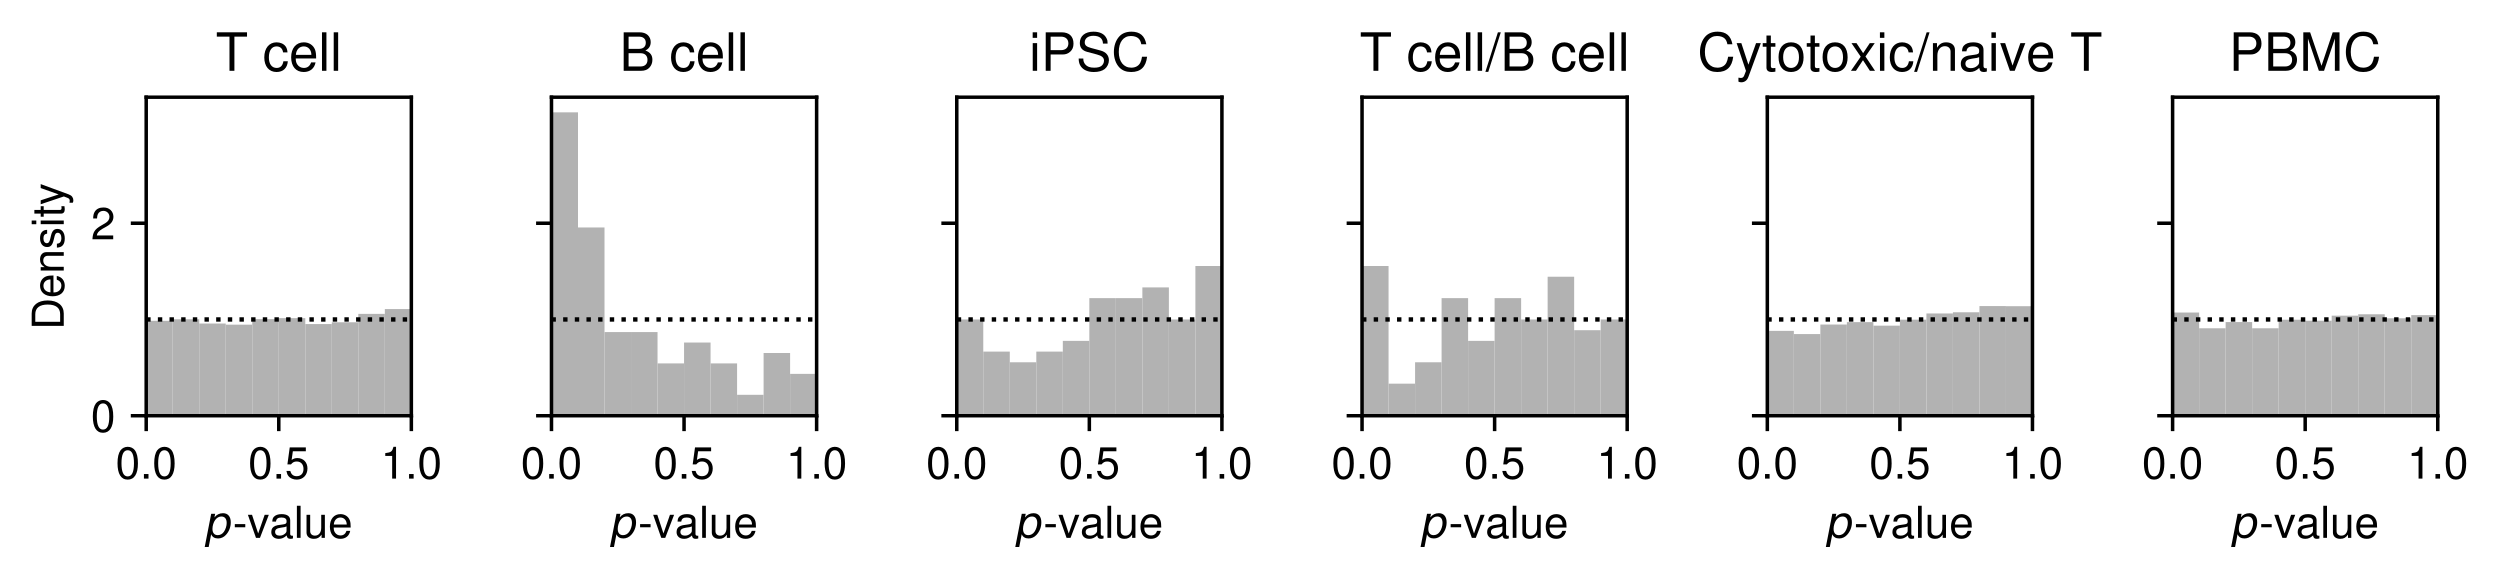 <?xml version="1.0" encoding="utf-8" standalone="no"?>
<!DOCTYPE svg PUBLIC "-//W3C//DTD SVG 1.1//EN"
  "http://www.w3.org/Graphics/SVG/1.1/DTD/svg11.dtd">
<!-- Created with matplotlib (https://matplotlib.org/) -->
<svg height="131.632pt" version="1.1" viewBox="0 0 568.216 131.632" width="568.216pt" xmlns="http://www.w3.org/2000/svg" xmlns:xlink="http://www.w3.org/1999/xlink">
 <defs>
  <style type="text/css">
*{stroke-linecap:butt;stroke-linejoin:round;}
  </style>
 </defs>
 <g id="figure_1">
  <g id="patch_1">
   <path d="M 0 131.632 
L 568.216 131.632 
L 568.216 0 
L 0 0 
z
" style="fill:#ffffff;"/>
  </g>
  <g id="axes_1">
   <g id="patch_2">
    <path d="M 33.23 94.491 
L 93.493 94.491 
L 93.493 22.091 
L 33.23 22.091 
z
" style="fill:#ffffff;"/>
   </g>
   <g id="patch_3">
    <path clip-path="url(#p04cba0bf13)" d="M 33.23 94.491 
L 39.256 94.491 
L 39.256 72.913 
L 33.23 72.913 
z
" style="fill:#b2b2b2;"/>
   </g>
   <g id="patch_4">
    <path clip-path="url(#p04cba0bf13)" d="M 39.256 94.491 
L 45.282 94.491 
L 45.282 72.572 
L 39.256 72.572 
z
" style="fill:#b2b2b2;"/>
   </g>
   <g id="patch_5">
    <path clip-path="url(#p04cba0bf13)" d="M 45.282 94.491 
L 51.309 94.491 
L 51.309 73.527 
L 45.282 73.527 
z
" style="fill:#b2b2b2;"/>
   </g>
   <g id="patch_6">
    <path clip-path="url(#p04cba0bf13)" d="M 51.309 94.491 
L 57.335 94.491 
L 57.335 73.8 
L 51.309 73.8 
z
" style="fill:#b2b2b2;"/>
   </g>
   <g id="patch_7">
    <path clip-path="url(#p04cba0bf13)" d="M 57.335 94.491 
L 63.361 94.491 
L 63.361 72.538 
L 57.335 72.538 
z
" style="fill:#b2b2b2;"/>
   </g>
   <g id="patch_8">
    <path clip-path="url(#p04cba0bf13)" d="M 63.361 94.491 
L 69.388 94.491 
L 69.388 72.3 
L 63.361 72.3 
z
" style="fill:#b2b2b2;"/>
   </g>
   <g id="patch_9">
    <path clip-path="url(#p04cba0bf13)" d="M 69.388 94.491 
L 75.414 94.491 
L 75.414 73.663 
L 69.388 73.663 
z
" style="fill:#b2b2b2;"/>
   </g>
   <g id="patch_10">
    <path clip-path="url(#p04cba0bf13)" d="M 75.414 94.491 
L 81.44 94.491 
L 81.44 73.254 
L 75.414 73.254 
z
" style="fill:#b2b2b2;"/>
   </g>
   <g id="patch_11">
    <path clip-path="url(#p04cba0bf13)" d="M 81.44 94.491 
L 87.466 94.491 
L 87.466 71.345 
L 81.44 71.345 
z
" style="fill:#b2b2b2;"/>
   </g>
   <g id="patch_12">
    <path clip-path="url(#p04cba0bf13)" d="M 87.466 94.491 
L 93.493 94.491 
L 93.493 70.254 
L 87.466 70.254 
z
" style="fill:#b2b2b2;"/>
   </g>
   <g id="matplotlib.axis_1">
    <g id="xtick_1">
     <g id="line2d_1">
      <defs>
       <path d="M 0 0 
L 0 3.5 
" id="mf9ceaab749" style="stroke:#000000;stroke-width:0.8;"/>
      </defs>
      <g>
       <use style="stroke:#000000;stroke-width:0.8;" x="33.23" xlink:href="#mf9ceaab749" y="94.491"/>
      </g>
     </g>
     <g id="text_1">
      <!-- 0.0 -->
      <defs>
       <path d="M 27.5 72.297 
C 20.906 72.297 14.906 69.297 11.203 64.406 
C 6.594 58 4.297 48.406 4.297 35 
C 4.297 10.594 12.297 -2.297 27.5 -2.297 
C 42.5 -2.297 50.703 10.594 50.703 34.406 
C 50.703 48.406 48.5 57.797 43.797 64.406 
C 40.094 69.406 34.203 72.297 27.5 72.297 
z
M 27.5 64.5 
C 37 64.5 41.703 54.797 41.703 35.203 
C 41.703 14.594 37.094 5 27.297 5 
C 18 5 13.297 15 13.297 34.906 
C 13.297 54.797 18 64.5 27.5 64.5 
z
" id="NimbusSans-Regular-48"/>
       <path d="M 19.094 10.406 
L 8.703 10.406 
L 8.703 0 
L 19.094 0 
z
" id="NimbusSans-Regular-46"/>
      </defs>
      <g transform="translate(26.28 108.782)scale(0.1 -0.1)">
       <use xlink:href="#NimbusSans-Regular-48"/>
       <use x="55.6" xlink:href="#NimbusSans-Regular-46"/>
       <use x="83.4" xlink:href="#NimbusSans-Regular-48"/>
      </g>
     </g>
    </g>
    <g id="xtick_2">
     <g id="line2d_2">
      <g>
       <use style="stroke:#000000;stroke-width:0.8;" x="63.361" xlink:href="#mf9ceaab749" y="94.491"/>
      </g>
     </g>
     <g id="text_2">
      <!-- 0.5 -->
      <defs>
       <path d="M 47.594 70.906 
L 11 70.906 
L 5.703 32.297 
L 13.797 32.297 
C 17.906 37.203 21.297 38.906 26.906 38.906 
C 36.406 38.906 42.297 32.406 42.297 21.906 
C 42.297 11.703 36.406 5.5 26.797 5.5 
C 19.094 5.5 14.406 9.406 12.297 17.406 
L 3.5 17.406 
C 4.703 11.594 5.703 8.797 7.797 6.203 
C 11.797 0.797 19 -2.297 27 -2.297 
C 41.297 -2.297 51.297 8.094 51.297 23.094 
C 51.297 37.094 42 46.703 28.406 46.703 
C 23.406 46.703 19.406 45.406 15.297 42.406 
L 18.094 62.203 
L 47.594 62.203 
z
" id="NimbusSans-Regular-53"/>
      </defs>
      <g transform="translate(56.412 108.782)scale(0.1 -0.1)">
       <use xlink:href="#NimbusSans-Regular-48"/>
       <use x="55.6" xlink:href="#NimbusSans-Regular-46"/>
       <use x="83.4" xlink:href="#NimbusSans-Regular-53"/>
      </g>
     </g>
    </g>
    <g id="xtick_3">
     <g id="line2d_3">
      <g>
       <use style="stroke:#000000;stroke-width:0.8;" x="93.493" xlink:href="#mf9ceaab749" y="94.491"/>
      </g>
     </g>
     <g id="text_3">
      <!-- 1.0 -->
      <defs>
       <path d="M 25.906 51.5 
L 25.906 0 
L 34.703 0 
L 34.703 72.297 
L 28.906 72.297 
C 25.797 61.203 23.797 59.703 10.203 57.906 
L 10.203 51.5 
z
" id="NimbusSans-Regular-49"/>
      </defs>
      <g transform="translate(86.544 108.782)scale(0.1 -0.1)">
       <use xlink:href="#NimbusSans-Regular-49"/>
       <use x="55.6" xlink:href="#NimbusSans-Regular-46"/>
       <use x="83.4" xlink:href="#NimbusSans-Regular-48"/>
      </g>
     </g>
    </g>
    <g id="text_4">
     <!-- $p$-value -->
     <defs>
      <path d="M 49.609 33.688 
Q 49.609 40.875 46.484 44.672 
Q 43.359 48.484 37.5 48.484 
Q 33.5 48.484 29.859 46.438 
Q 26.219 44.391 23.391 40.484 
Q 20.609 36.625 18.938 31.156 
Q 17.281 25.688 17.281 20.312 
Q 17.281 13.484 20.406 9.797 
Q 23.531 6.109 29.297 6.109 
Q 33.547 6.109 37.188 8.109 
Q 40.828 10.109 43.406 13.922 
Q 46.188 17.922 47.891 23.344 
Q 49.609 28.766 49.609 33.688 
z
M 21.781 46.391 
Q 25.391 51.125 30.297 53.562 
Q 35.203 56 41.219 56 
Q 49.609 56 54.25 50.5 
Q 58.891 45.016 58.891 35.109 
Q 58.891 27 56 19.656 
Q 53.125 12.312 47.703 6.5 
Q 44.094 2.641 39.547 0.609 
Q 35.016 -1.422 29.984 -1.422 
Q 24.172 -1.422 20.219 1 
Q 16.266 3.422 14.312 8.203 
L 8.688 -20.797 
L -0.297 -20.797 
L 14.406 54.688 
L 23.391 54.688 
z
" id="DejaVuSans-Oblique-112"/>
      <path d="M 28.406 31.203 
L 4.594 31.203 
L 4.594 24 
L 28.406 24 
z
" id="NimbusSans-Regular-45"/>
      <path d="M 28.5 0 
L 48.594 52.406 
L 39.203 52.406 
L 24.406 9.906 
L 10.406 52.406 
L 1 52.406 
L 19.406 0 
z
" id="NimbusSans-Regular-118"/>
      <path d="M 53.5 4.906 
C 52.594 4.703 52.203 4.703 51.703 4.703 
C 48.797 4.703 47.203 6.203 47.203 8.797 
L 47.203 39.594 
C 47.203 48.906 40.406 53.906 27.5 53.906 
C 19.797 53.906 13.703 51.703 10.094 47.797 
C 7.703 45.094 6.703 42.094 6.5 36.906 
L 14.906 36.906 
C 15.594 43.297 19.406 46.203 27.203 46.203 
C 34.797 46.203 38.906 43.406 38.906 38.406 
L 38.906 36.203 
C 38.797 32.594 37 31.297 30.203 30.406 
C 18.406 28.906 16.594 28.5 13.406 27.203 
C 7.297 24.594 4.203 20 4.203 13.203 
C 4.203 3.703 10.797 -2.297 21.406 -2.297 
C 28 -2.297 33.297 0 39.203 5.406 
C 39.797 0 42.406 -2.297 47.797 -2.297 
C 49.594 -2.297 50.703 -2.094 53.5 -1.406 
z
M 38.906 16.5 
C 38.906 13.703 38.094 12 35.594 9.703 
C 32.203 6.594 28.094 5 23.203 5 
C 16.703 5 12.906 8.094 12.906 13.406 
C 12.906 18.906 16.5 21.703 25.5 23 
C 34.406 24.203 36.094 24.594 38.906 25.906 
z
" id="NimbusSans-Regular-97"/>
      <path d="M 15.203 72.906 
L 6.797 72.906 
L 6.797 0 
L 15.203 0 
z
" id="NimbusSans-Regular-108"/>
      <path d="M 48.203 0 
L 48.203 52.406 
L 39.906 52.406 
L 39.906 22.703 
C 39.906 12 34.297 5 25.594 5 
C 19 5 14.797 9 14.797 15.297 
L 14.797 52.406 
L 6.5 52.406 
L 6.5 12 
C 6.5 3.297 13 -2.297 23.203 -2.297 
C 30.906 -2.297 35.797 0.406 40.703 7.297 
L 40.703 0 
z
" id="NimbusSans-Regular-117"/>
      <path d="M 51.297 23.406 
C 51.297 31.406 50.703 36.203 49.203 40.094 
C 45.797 48.703 37.797 53.906 28 53.906 
C 13.406 53.906 4 42.797 4 25.5 
C 4 8.203 13 -2.297 27.797 -2.297 
C 39.797 -2.297 48.094 4.5 50.203 15.906 
L 41.797 15.906 
C 39.5 9 34.797 5.406 28.094 5.406 
C 22.797 5.406 18.297 7.797 15.5 12.203 
C 13.5 15.203 12.797 18.203 12.703 23.406 
z
M 12.906 30.203 
C 13.594 39.906 19.5 46.203 27.906 46.203 
C 36.406 46.203 42.297 39.594 42.297 30.203 
z
" id="NimbusSans-Regular-101"/>
     </defs>
     <g transform="translate(46.561 122.252)scale(0.1 -0.1)">
      <use transform="translate(0 0.094)" xlink:href="#DejaVuSans-Oblique-112"/>
      <use transform="translate(63.477 0.094)" xlink:href="#NimbusSans-Regular-45"/>
      <use transform="translate(96.777 0.094)" xlink:href="#NimbusSans-Regular-118"/>
      <use transform="translate(146.777 0.094)" xlink:href="#NimbusSans-Regular-97"/>
      <use transform="translate(202.377 0.094)" xlink:href="#NimbusSans-Regular-108"/>
      <use transform="translate(224.577 0.094)" xlink:href="#NimbusSans-Regular-117"/>
      <use transform="translate(280.177 0.094)" xlink:href="#NimbusSans-Regular-101"/>
     </g>
    </g>
   </g>
   <g id="matplotlib.axis_2">
    <g id="ytick_1">
     <g id="line2d_4">
      <defs>
       <path d="M 0 0 
L -3.5 0 
" id="m7499f2651c" style="stroke:#000000;stroke-width:0.8;"/>
      </defs>
      <g>
       <use style="stroke:#000000;stroke-width:0.8;" x="33.23" xlink:href="#m7499f2651c" y="94.491"/>
      </g>
     </g>
     <g id="text_5">
      <!-- 0 -->
      <g transform="translate(20.67 98.137)scale(0.1 -0.1)">
       <use xlink:href="#NimbusSans-Regular-48"/>
      </g>
     </g>
    </g>
    <g id="ytick_2">
     <g id="line2d_5">
      <g>
       <use style="stroke:#000000;stroke-width:0.8;" x="33.23" xlink:href="#m7499f2651c" y="50.742"/>
      </g>
     </g>
     <g id="text_6">
      <!-- 2 -->
      <defs>
       <path d="M 50.594 8.703 
L 13.297 8.703 
C 14.203 14.703 17.406 18.5 26.094 23.797 
L 36.094 29.406 
C 46 34.906 51.094 42.297 51.094 51.203 
C 51.094 57.203 48.703 62.797 44.5 66.703 
C 40.297 70.5 35.094 72.297 28.406 72.297 
C 19.406 72.297 12.703 69.094 8.797 62.906 
C 6.297 59.094 5.203 54.594 5 47.297 
L 13.797 47.297 
C 14.094 52.203 14.703 55.094 15.906 57.5 
C 18.203 61.906 22.797 64.594 28.094 64.594 
C 36.094 64.594 42.094 58.797 42.094 51 
C 42.094 45.203 38.797 40.203 32.5 36.594 
L 23.297 31.203 
C 8.5 22.703 4.203 15.906 3.406 0.094 
L 50.594 0.094 
z
" id="NimbusSans-Regular-50"/>
      </defs>
      <g transform="translate(20.67 54.387)scale(0.1 -0.1)">
       <use xlink:href="#NimbusSans-Regular-50"/>
      </g>
     </g>
    </g>
    <g id="text_7">
     <!-- Density -->
     <defs>
      <path d="M 8.906 0 
L 37 0 
C 55.406 0 66.703 13.797 66.703 36.5 
C 66.703 59.094 55.5 72.906 37 72.906 
L 8.906 72.906 
z
M 18.203 8.203 
L 18.203 64.703 
L 35.406 64.703 
C 49.797 64.703 57.406 55 57.406 36.406 
C 57.406 17.906 49.797 8.203 35.406 8.203 
z
" id="NimbusSans-Regular-68"/>
      <path d="M 7 52.406 
L 7 0 
L 15.406 0 
L 15.406 28.906 
C 15.406 39.594 21 46.594 29.594 46.594 
C 36.203 46.594 40.406 42.594 40.406 36.297 
L 40.406 0 
L 48.703 0 
L 48.703 39.594 
C 48.703 48.297 42.203 53.906 32.094 53.906 
C 24.297 53.906 19.297 50.906 14.703 43.594 
L 14.703 52.406 
z
" id="NimbusSans-Regular-110"/>
      <path d="M 43.797 37.797 
C 43.703 48.094 36.906 53.906 24.797 53.906 
C 12.594 53.906 4.703 47.594 4.703 37.906 
C 4.703 29.703 8.906 25.797 21.297 22.797 
L 29.094 20.906 
C 34.906 19.5 37.203 17.406 37.203 13.703 
C 37.203 8.703 32.297 5.406 25 5.406 
C 20.5 5.406 16.703 6.703 14.594 8.906 
C 13.297 10.406 12.703 11.906 12.203 15.594 
L 3.406 15.594 
C 3.797 3.5 10.594 -2.297 24.297 -2.297 
C 37.5 -2.297 45.906 4.203 45.906 14.297 
C 45.906 22.094 41.5 26.406 31.094 28.906 
L 23.094 30.797 
C 16.297 32.406 13.406 34.594 13.406 38.297 
C 13.406 43.203 17.703 46.203 24.5 46.203 
C 31.203 46.203 34.797 43.297 35 37.797 
z
" id="NimbusSans-Regular-115"/>
      <path d="M 15 52.406 
L 6.703 52.406 
L 6.703 0 
L 15 0 
z
M 15 72.906 
L 6.594 72.906 
L 6.594 62.406 
L 15 62.406 
z
" id="NimbusSans-Regular-105"/>
      <path d="M 25.406 52.406 
L 16.797 52.406 
L 16.797 66.797 
L 8.5 66.797 
L 8.5 52.406 
L 1.406 52.406 
L 1.406 45.594 
L 8.5 45.594 
L 8.5 6 
C 8.5 0.594 12.094 -2.297 18.594 -2.297 
C 20.797 -2.297 22.594 -2.094 25.406 -1.594 
L 25.406 5.406 
C 24.203 5.094 23.094 5 21.406 5 
C 17.797 5 16.797 6 16.797 9.703 
L 16.797 45.594 
L 25.406 45.594 
z
" id="NimbusSans-Regular-116"/>
      <path d="M 38.797 52.406 
L 24.297 11.594 
L 10.906 52.406 
L 2 52.406 
L 19.703 -0.203 
L 16.5 -8.5 
C 15.094 -12.203 13.297 -13.594 9.797 -13.594 
C 8.406 -13.594 7.203 -13.406 5.406 -13 
L 5.406 -20.5 
C 7.094 -21.406 8.797 -21.797 11 -21.797 
C 13.703 -21.797 16.594 -20.906 18.797 -19.297 
C 21.406 -17.406 22.906 -15.203 24.5 -11 
L 47.797 52.406 
z
" id="NimbusSans-Regular-121"/>
     </defs>
     <g transform="translate(14.491 74.961)rotate(-90)scale(0.1 -0.1)">
      <use xlink:href="#NimbusSans-Regular-68"/>
      <use x="72.2" xlink:href="#NimbusSans-Regular-101"/>
      <use x="127.8" xlink:href="#NimbusSans-Regular-110"/>
      <use x="183.4" xlink:href="#NimbusSans-Regular-115"/>
      <use x="233.4" xlink:href="#NimbusSans-Regular-105"/>
      <use x="255.6" xlink:href="#NimbusSans-Regular-116"/>
      <use x="283.4" xlink:href="#NimbusSans-Regular-121"/>
     </g>
    </g>
   </g>
   <g id="line2d_6">
    <path clip-path="url(#p04cba0bf13)" d="M 33.23 72.617 
L 93.493 72.617 
" style="fill:none;stroke:#000000;stroke-dasharray:1,1.65;stroke-dashoffset:0;"/>
   </g>
   <g id="patch_13">
    <path d="M 33.23 94.491 
L 33.23 22.091 
" style="fill:none;stroke:#000000;stroke-linecap:square;stroke-linejoin:miter;stroke-width:0.8;"/>
   </g>
   <g id="patch_14">
    <path d="M 93.493 94.491 
L 93.493 22.091 
" style="fill:none;stroke:#000000;stroke-linecap:square;stroke-linejoin:miter;stroke-width:0.8;"/>
   </g>
   <g id="patch_15">
    <path d="M 33.23 94.491 
L 93.493 94.491 
" style="fill:none;stroke:#000000;stroke-linecap:square;stroke-linejoin:miter;stroke-width:0.8;"/>
   </g>
   <g id="patch_16">
    <path d="M 33.23 22.091 
L 93.493 22.091 
" style="fill:none;stroke:#000000;stroke-linecap:square;stroke-linejoin:miter;stroke-width:0.8;"/>
   </g>
   <g id="text_8">
    <!-- T cell -->
    <defs>
     <path d="M 35.406 64.703 
L 59.297 64.703 
L 59.297 72.906 
L 2.094 72.906 
L 2.094 64.703 
L 26.094 64.703 
L 26.094 0 
L 35.406 0 
z
" id="NimbusSans-Regular-84"/>
     <path id="NimbusSans-Regular-32"/>
     <path d="M 47.094 34.797 
C 46.703 39.906 45.594 43.203 43.594 46.094 
C 40 51 33.703 53.906 26.406 53.906 
C 12.203 53.906 3.094 42.703 3.094 25.297 
C 3.094 8.406 12.094 -2.297 26.297 -2.297 
C 38.797 -2.297 46.703 5.203 47.703 18 
L 39.297 18 
C 37.906 9.594 33.594 5.406 26.5 5.406 
C 17.297 5.406 11.797 12.906 11.797 25.297 
C 11.797 38.406 17.203 46.203 26.297 46.203 
C 33.297 46.203 37.703 42.094 38.703 34.797 
z
" id="NimbusSans-Regular-99"/>
    </defs>
    <g transform="translate(49.028 16.091)scale(0.12 -0.12)">
     <use xlink:href="#NimbusSans-Regular-84"/>
     <use x="61.1" xlink:href="#NimbusSans-Regular-32"/>
     <use x="88.9" xlink:href="#NimbusSans-Regular-99"/>
     <use x="138.9" xlink:href="#NimbusSans-Regular-101"/>
     <use x="194.5" xlink:href="#NimbusSans-Regular-108"/>
     <use x="216.7" xlink:href="#NimbusSans-Regular-108"/>
    </g>
   </g>
  </g>
  <g id="axes_2">
   <g id="patch_17">
    <path d="M 125.345 94.491 
L 185.608 94.491 
L 185.608 22.091 
L 125.345 22.091 
z
" style="fill:#ffffff;"/>
   </g>
   <g id="patch_18">
    <path clip-path="url(#p30488bda9f)" d="M 125.345 94.491 
L 131.371 94.491 
L 131.371 25.539 
L 125.345 25.539 
z
" style="fill:#b2b2b2;"/>
   </g>
   <g id="patch_19">
    <path clip-path="url(#p30488bda9f)" d="M 131.371 94.491 
L 137.397 94.491 
L 137.397 51.693 
L 131.371 51.693 
z
" style="fill:#b2b2b2;"/>
   </g>
   <g id="patch_20">
    <path clip-path="url(#p30488bda9f)" d="M 137.397 94.491 
L 143.423 94.491 
L 143.423 75.47 
L 137.397 75.47 
z
" style="fill:#b2b2b2;"/>
   </g>
   <g id="patch_21">
    <path clip-path="url(#p30488bda9f)" d="M 143.423 94.491 
L 149.45 94.491 
L 149.45 75.47 
L 143.423 75.47 
z
" style="fill:#b2b2b2;"/>
   </g>
   <g id="patch_22">
    <path clip-path="url(#p30488bda9f)" d="M 149.45 94.491 
L 155.476 94.491 
L 155.476 82.603 
L 149.45 82.603 
z
" style="fill:#b2b2b2;"/>
   </g>
   <g id="patch_23">
    <path clip-path="url(#p30488bda9f)" d="M 155.476 94.491 
L 161.502 94.491 
L 161.502 77.848 
L 155.476 77.848 
z
" style="fill:#b2b2b2;"/>
   </g>
   <g id="patch_24">
    <path clip-path="url(#p30488bda9f)" d="M 161.502 94.491 
L 167.529 94.491 
L 167.529 82.603 
L 161.502 82.603 
z
" style="fill:#b2b2b2;"/>
   </g>
   <g id="patch_25">
    <path clip-path="url(#p30488bda9f)" d="M 167.529 94.491 
L 173.555 94.491 
L 173.555 89.736 
L 167.529 89.736 
z
" style="fill:#b2b2b2;"/>
   </g>
   <g id="patch_26">
    <path clip-path="url(#p30488bda9f)" d="M 173.555 94.491 
L 179.581 94.491 
L 179.581 80.225 
L 173.555 80.225 
z
" style="fill:#b2b2b2;"/>
   </g>
   <g id="patch_27">
    <path clip-path="url(#p30488bda9f)" d="M 179.581 94.491 
L 185.608 94.491 
L 185.608 84.981 
L 179.581 84.981 
z
" style="fill:#b2b2b2;"/>
   </g>
   <g id="matplotlib.axis_3">
    <g id="xtick_4">
     <g id="line2d_7">
      <g>
       <use style="stroke:#000000;stroke-width:0.8;" x="125.345" xlink:href="#mf9ceaab749" y="94.491"/>
      </g>
     </g>
     <g id="text_9">
      <!-- 0.0 -->
      <g transform="translate(118.395 108.782)scale(0.1 -0.1)">
       <use xlink:href="#NimbusSans-Regular-48"/>
       <use x="55.6" xlink:href="#NimbusSans-Regular-46"/>
       <use x="83.4" xlink:href="#NimbusSans-Regular-48"/>
      </g>
     </g>
    </g>
    <g id="xtick_5">
     <g id="line2d_8">
      <g>
       <use style="stroke:#000000;stroke-width:0.8;" x="155.476" xlink:href="#mf9ceaab749" y="94.491"/>
      </g>
     </g>
     <g id="text_10">
      <!-- 0.5 -->
      <g transform="translate(148.527 108.782)scale(0.1 -0.1)">
       <use xlink:href="#NimbusSans-Regular-48"/>
       <use x="55.6" xlink:href="#NimbusSans-Regular-46"/>
       <use x="83.4" xlink:href="#NimbusSans-Regular-53"/>
      </g>
     </g>
    </g>
    <g id="xtick_6">
     <g id="line2d_9">
      <g>
       <use style="stroke:#000000;stroke-width:0.8;" x="185.608" xlink:href="#mf9ceaab749" y="94.491"/>
      </g>
     </g>
     <g id="text_11">
      <!-- 1.0 -->
      <g transform="translate(178.658 108.782)scale(0.1 -0.1)">
       <use xlink:href="#NimbusSans-Regular-49"/>
       <use x="55.6" xlink:href="#NimbusSans-Regular-46"/>
       <use x="83.4" xlink:href="#NimbusSans-Regular-48"/>
      </g>
     </g>
    </g>
    <g id="text_12">
     <!-- $p$-value -->
     <g transform="translate(138.676 122.252)scale(0.1 -0.1)">
      <use transform="translate(0 0.094)" xlink:href="#DejaVuSans-Oblique-112"/>
      <use transform="translate(63.477 0.094)" xlink:href="#NimbusSans-Regular-45"/>
      <use transform="translate(96.777 0.094)" xlink:href="#NimbusSans-Regular-118"/>
      <use transform="translate(146.777 0.094)" xlink:href="#NimbusSans-Regular-97"/>
      <use transform="translate(202.377 0.094)" xlink:href="#NimbusSans-Regular-108"/>
      <use transform="translate(224.577 0.094)" xlink:href="#NimbusSans-Regular-117"/>
      <use transform="translate(280.177 0.094)" xlink:href="#NimbusSans-Regular-101"/>
     </g>
    </g>
   </g>
   <g id="matplotlib.axis_4">
    <g id="ytick_3">
     <g id="line2d_10">
      <g>
       <use style="stroke:#000000;stroke-width:0.8;" x="125.345" xlink:href="#m7499f2651c" y="94.491"/>
      </g>
     </g>
    </g>
    <g id="ytick_4">
     <g id="line2d_11">
      <g>
       <use style="stroke:#000000;stroke-width:0.8;" x="125.345" xlink:href="#m7499f2651c" y="50.742"/>
      </g>
     </g>
    </g>
   </g>
   <g id="line2d_12">
    <path clip-path="url(#p30488bda9f)" d="M 125.345 72.617 
L 185.608 72.617 
" style="fill:none;stroke:#000000;stroke-dasharray:1,1.65;stroke-dashoffset:0;"/>
   </g>
   <g id="patch_28">
    <path d="M 125.345 94.491 
L 125.345 22.091 
" style="fill:none;stroke:#000000;stroke-linecap:square;stroke-linejoin:miter;stroke-width:0.8;"/>
   </g>
   <g id="patch_29">
    <path d="M 185.608 94.491 
L 185.608 22.091 
" style="fill:none;stroke:#000000;stroke-linecap:square;stroke-linejoin:miter;stroke-width:0.8;"/>
   </g>
   <g id="patch_30">
    <path d="M 125.345 94.491 
L 185.608 94.491 
" style="fill:none;stroke:#000000;stroke-linecap:square;stroke-linejoin:miter;stroke-width:0.8;"/>
   </g>
   <g id="patch_31">
    <path d="M 125.345 22.091 
L 185.608 22.091 
" style="fill:none;stroke:#000000;stroke-linecap:square;stroke-linejoin:miter;stroke-width:0.8;"/>
   </g>
   <g id="text_13">
    <!-- B cell -->
    <defs>
     <path d="M 7.906 0 
L 40.797 0 
C 47.703 0 52.797 1.906 56.703 6.094 
C 60.297 9.906 62.297 15.094 62.297 20.797 
C 62.297 29.594 58.297 34.906 49 38.5 
C 55.703 41.594 59.094 46.906 59.094 54.406 
C 59.094 59.797 57.094 64.406 53.297 67.797 
C 49.406 71.297 44.5 72.906 37.5 72.906 
L 7.906 72.906 
z
M 17.203 41.5 
L 17.203 64.703 
L 35.203 64.703 
C 40.406 64.703 43.297 64 45.797 62.094 
C 48.406 60.094 49.797 57.094 49.797 53.094 
C 49.797 49.094 48.406 46.094 45.797 44.094 
C 43.297 42.203 40.406 41.5 35.203 41.5 
z
M 17.203 8.203 
L 17.203 33.297 
L 39.906 33.297 
C 48.094 33.297 53 28.594 53 20.703 
C 53 12.906 48.094 8.203 39.906 8.203 
z
" id="NimbusSans-Regular-66"/>
    </defs>
    <g transform="translate(140.806 16.091)scale(0.12 -0.12)">
     <use xlink:href="#NimbusSans-Regular-66"/>
     <use x="66.7" xlink:href="#NimbusSans-Regular-32"/>
     <use x="94.5" xlink:href="#NimbusSans-Regular-99"/>
     <use x="144.5" xlink:href="#NimbusSans-Regular-101"/>
     <use x="200.1" xlink:href="#NimbusSans-Regular-108"/>
     <use x="222.3" xlink:href="#NimbusSans-Regular-108"/>
    </g>
   </g>
  </g>
  <g id="axes_3">
   <g id="patch_32">
    <path d="M 217.459 94.491 
L 277.723 94.491 
L 277.723 22.091 
L 217.459 22.091 
z
" style="fill:#ffffff;"/>
   </g>
   <g id="patch_33">
    <path clip-path="url(#p89707f911e)" d="M 217.459 94.491 
L 223.486 94.491 
L 223.486 72.617 
L 217.459 72.617 
z
" style="fill:#b2b2b2;"/>
   </g>
   <g id="patch_34">
    <path clip-path="url(#p89707f911e)" d="M 223.486 94.491 
L 229.512 94.491 
L 229.512 79.908 
L 223.486 79.908 
z
" style="fill:#b2b2b2;"/>
   </g>
   <g id="patch_35">
    <path clip-path="url(#p89707f911e)" d="M 229.512 94.491 
L 235.538 94.491 
L 235.538 82.339 
L 229.512 82.339 
z
" style="fill:#b2b2b2;"/>
   </g>
   <g id="patch_36">
    <path clip-path="url(#p89707f911e)" d="M 235.538 94.491 
L 241.565 94.491 
L 241.565 79.908 
L 235.538 79.908 
z
" style="fill:#b2b2b2;"/>
   </g>
   <g id="patch_37">
    <path clip-path="url(#p89707f911e)" d="M 241.565 94.491 
L 247.591 94.491 
L 247.591 77.478 
L 241.565 77.478 
z
" style="fill:#b2b2b2;"/>
   </g>
   <g id="patch_38">
    <path clip-path="url(#p89707f911e)" d="M 247.591 94.491 
L 253.617 94.491 
L 253.617 67.756 
L 247.591 67.756 
z
" style="fill:#b2b2b2;"/>
   </g>
   <g id="patch_39">
    <path clip-path="url(#p89707f911e)" d="M 253.617 94.491 
L 259.644 94.491 
L 259.644 67.756 
L 253.617 67.756 
z
" style="fill:#b2b2b2;"/>
   </g>
   <g id="patch_40">
    <path clip-path="url(#p89707f911e)" d="M 259.644 94.491 
L 265.67 94.491 
L 265.67 65.325 
L 259.644 65.325 
z
" style="fill:#b2b2b2;"/>
   </g>
   <g id="patch_41">
    <path clip-path="url(#p89707f911e)" d="M 265.67 94.491 
L 271.696 94.491 
L 271.696 72.617 
L 265.67 72.617 
z
" style="fill:#b2b2b2;"/>
   </g>
   <g id="patch_42">
    <path clip-path="url(#p89707f911e)" d="M 271.696 94.491 
L 277.723 94.491 
L 277.723 60.464 
L 271.696 60.464 
z
" style="fill:#b2b2b2;"/>
   </g>
   <g id="matplotlib.axis_5">
    <g id="xtick_7">
     <g id="line2d_13">
      <g>
       <use style="stroke:#000000;stroke-width:0.8;" x="217.459" xlink:href="#mf9ceaab749" y="94.491"/>
      </g>
     </g>
     <g id="text_14">
      <!-- 0.0 -->
      <g transform="translate(210.51 108.782)scale(0.1 -0.1)">
       <use xlink:href="#NimbusSans-Regular-48"/>
       <use x="55.6" xlink:href="#NimbusSans-Regular-46"/>
       <use x="83.4" xlink:href="#NimbusSans-Regular-48"/>
      </g>
     </g>
    </g>
    <g id="xtick_8">
     <g id="line2d_14">
      <g>
       <use style="stroke:#000000;stroke-width:0.8;" x="247.591" xlink:href="#mf9ceaab749" y="94.491"/>
      </g>
     </g>
     <g id="text_15">
      <!-- 0.5 -->
      <g transform="translate(240.642 108.782)scale(0.1 -0.1)">
       <use xlink:href="#NimbusSans-Regular-48"/>
       <use x="55.6" xlink:href="#NimbusSans-Regular-46"/>
       <use x="83.4" xlink:href="#NimbusSans-Regular-53"/>
      </g>
     </g>
    </g>
    <g id="xtick_9">
     <g id="line2d_15">
      <g>
       <use style="stroke:#000000;stroke-width:0.8;" x="277.723" xlink:href="#mf9ceaab749" y="94.491"/>
      </g>
     </g>
     <g id="text_16">
      <!-- 1.0 -->
      <g transform="translate(270.773 108.782)scale(0.1 -0.1)">
       <use xlink:href="#NimbusSans-Regular-49"/>
       <use x="55.6" xlink:href="#NimbusSans-Regular-46"/>
       <use x="83.4" xlink:href="#NimbusSans-Regular-48"/>
      </g>
     </g>
    </g>
    <g id="text_17">
     <!-- $p$-value -->
     <g transform="translate(230.791 122.252)scale(0.1 -0.1)">
      <use transform="translate(0 0.094)" xlink:href="#DejaVuSans-Oblique-112"/>
      <use transform="translate(63.477 0.094)" xlink:href="#NimbusSans-Regular-45"/>
      <use transform="translate(96.777 0.094)" xlink:href="#NimbusSans-Regular-118"/>
      <use transform="translate(146.777 0.094)" xlink:href="#NimbusSans-Regular-97"/>
      <use transform="translate(202.377 0.094)" xlink:href="#NimbusSans-Regular-108"/>
      <use transform="translate(224.577 0.094)" xlink:href="#NimbusSans-Regular-117"/>
      <use transform="translate(280.177 0.094)" xlink:href="#NimbusSans-Regular-101"/>
     </g>
    </g>
   </g>
   <g id="matplotlib.axis_6">
    <g id="ytick_5">
     <g id="line2d_16">
      <g>
       <use style="stroke:#000000;stroke-width:0.8;" x="217.459" xlink:href="#m7499f2651c" y="94.491"/>
      </g>
     </g>
    </g>
    <g id="ytick_6">
     <g id="line2d_17">
      <g>
       <use style="stroke:#000000;stroke-width:0.8;" x="217.459" xlink:href="#m7499f2651c" y="50.742"/>
      </g>
     </g>
    </g>
   </g>
   <g id="line2d_18">
    <path clip-path="url(#p89707f911e)" d="M 217.459 72.617 
L 277.723 72.617 
" style="fill:none;stroke:#000000;stroke-dasharray:1,1.65;stroke-dashoffset:0;"/>
   </g>
   <g id="patch_43">
    <path d="M 217.459 94.491 
L 217.459 22.091 
" style="fill:none;stroke:#000000;stroke-linecap:square;stroke-linejoin:miter;stroke-width:0.8;"/>
   </g>
   <g id="patch_44">
    <path d="M 277.723 94.491 
L 277.723 22.091 
" style="fill:none;stroke:#000000;stroke-linecap:square;stroke-linejoin:miter;stroke-width:0.8;"/>
   </g>
   <g id="patch_45">
    <path d="M 217.459 94.491 
L 277.723 94.491 
" style="fill:none;stroke:#000000;stroke-linecap:square;stroke-linejoin:miter;stroke-width:0.8;"/>
   </g>
   <g id="patch_46">
    <path d="M 217.459 22.091 
L 277.723 22.091 
" style="fill:none;stroke:#000000;stroke-linecap:square;stroke-linejoin:miter;stroke-width:0.8;"/>
   </g>
   <g id="text_18">
    <!-- iPSC -->
    <defs>
     <path d="M 18.406 30.906 
L 41.297 30.906 
C 47 30.906 51.5 32.594 55.406 36.094 
C 59.797 40.094 61.703 44.797 61.703 51.5 
C 61.703 65.203 53.594 72.906 39.203 72.906 
L 9.094 72.906 
L 9.094 0 
L 18.406 0 
z
M 18.406 39.094 
L 18.406 64.703 
L 37.797 64.703 
C 46.703 64.703 52 59.906 52 51.906 
C 52 43.906 46.703 39.094 37.797 39.094 
z
" id="NimbusSans-Regular-80"/>
     <path d="M 59.594 51.5 
C 59.594 56.5 59.297 57.906 57.703 61.297 
C 53.703 69.703 45.203 74.094 32.906 74.094 
C 16.906 74.094 7 65.906 7 52.703 
C 7 43.797 11.703 38.203 21.297 35.703 
L 39.406 30.906 
C 48.703 28.5 52.797 24.797 52.797 19.094 
C 52.797 15.203 50.703 11.203 47.594 9 
C 44.703 6.906 40.094 5.906 34.203 5.906 
C 26.203 5.906 20.906 7.797 17.406 12 
C 14.703 15.203 13.5 18.703 13.594 23.203 
L 4.797 23.203 
C 4.906 16.5 6.203 12.094 9.094 8.094 
C 14.094 1.203 22.5 -2.297 33.594 -2.297 
C 42.297 -2.297 49.406 -0.297 54.094 3.297 
C 59 7.203 62.094 13.703 62.094 20 
C 62.094 29 56.5 35.594 46.594 38.297 
L 28.297 43.203 
C 19.5 45.594 16.297 48.406 16.297 54 
C 16.297 61.406 22.797 66.297 32.594 66.297 
C 44.203 66.297 50.703 61.094 50.797 51.5 
z
" id="NimbusSans-Regular-83"/>
     <path d="M 66.203 50.297 
C 63.297 66.297 54.094 74.094 38.094 74.094 
C 28.297 74.094 20.406 71 15 65 
C 8.406 57.797 4.797 47.406 4.797 35.594 
C 4.797 23.594 8.5 13.297 15.297 6.203 
C 21 0.406 28.203 -2.297 37.703 -2.297 
C 55.5 -2.297 65.5 7.297 67.703 26.594 
L 58.094 26.594 
C 57.297 21.594 56.297 18.203 54.797 15.297 
C 51.797 9.297 45.594 5.906 37.797 5.906 
C 23.297 5.906 14.094 17.5 14.094 35.703 
C 14.094 54.406 22.797 65.906 37 65.906 
C 42.906 65.906 48.406 64.203 51.406 61.297 
C 54.094 58.797 55.594 55.797 56.703 50.297 
z
" id="NimbusSans-Regular-67"/>
    </defs>
    <g transform="translate(233.922 16.091)scale(0.12 -0.12)">
     <use xlink:href="#NimbusSans-Regular-105"/>
     <use x="22.2" xlink:href="#NimbusSans-Regular-80"/>
     <use x="88.9" xlink:href="#NimbusSans-Regular-83"/>
     <use x="155.6" xlink:href="#NimbusSans-Regular-67"/>
    </g>
   </g>
  </g>
  <g id="axes_4">
   <g id="patch_47">
    <path d="M 309.574 94.491 
L 369.837 94.491 
L 369.837 22.091 
L 309.574 22.091 
z
" style="fill:#ffffff;"/>
   </g>
   <g id="patch_48">
    <path clip-path="url(#p0235fa4daa)" d="M 309.574 94.491 
L 315.601 94.491 
L 315.601 60.464 
L 309.574 60.464 
z
" style="fill:#b2b2b2;"/>
   </g>
   <g id="patch_49">
    <path clip-path="url(#p0235fa4daa)" d="M 315.601 94.491 
L 321.627 94.491 
L 321.627 87.2 
L 315.601 87.2 
z
" style="fill:#b2b2b2;"/>
   </g>
   <g id="patch_50">
    <path clip-path="url(#p0235fa4daa)" d="M 321.627 94.491 
L 327.653 94.491 
L 327.653 82.339 
L 321.627 82.339 
z
" style="fill:#b2b2b2;"/>
   </g>
   <g id="patch_51">
    <path clip-path="url(#p0235fa4daa)" d="M 327.653 94.491 
L 333.68 94.491 
L 333.68 67.756 
L 327.653 67.756 
z
" style="fill:#b2b2b2;"/>
   </g>
   <g id="patch_52">
    <path clip-path="url(#p0235fa4daa)" d="M 333.68 94.491 
L 339.706 94.491 
L 339.706 77.478 
L 333.68 77.478 
z
" style="fill:#b2b2b2;"/>
   </g>
   <g id="patch_53">
    <path clip-path="url(#p0235fa4daa)" d="M 339.706 94.491 
L 345.732 94.491 
L 345.732 67.756 
L 339.706 67.756 
z
" style="fill:#b2b2b2;"/>
   </g>
   <g id="patch_54">
    <path clip-path="url(#p0235fa4daa)" d="M 345.732 94.491 
L 351.758 94.491 
L 351.758 72.617 
L 345.732 72.617 
z
" style="fill:#b2b2b2;"/>
   </g>
   <g id="patch_55">
    <path clip-path="url(#p0235fa4daa)" d="M 351.758 94.491 
L 357.785 94.491 
L 357.785 62.895 
L 351.758 62.895 
z
" style="fill:#b2b2b2;"/>
   </g>
   <g id="patch_56">
    <path clip-path="url(#p0235fa4daa)" d="M 357.785 94.491 
L 363.811 94.491 
L 363.811 75.047 
L 357.785 75.047 
z
" style="fill:#b2b2b2;"/>
   </g>
   <g id="patch_57">
    <path clip-path="url(#p0235fa4daa)" d="M 363.811 94.491 
L 369.837 94.491 
L 369.837 72.617 
L 363.811 72.617 
z
" style="fill:#b2b2b2;"/>
   </g>
   <g id="matplotlib.axis_7">
    <g id="xtick_10">
     <g id="line2d_19">
      <g>
       <use style="stroke:#000000;stroke-width:0.8;" x="309.574" xlink:href="#mf9ceaab749" y="94.491"/>
      </g>
     </g>
     <g id="text_19">
      <!-- 0.0 -->
      <g transform="translate(302.625 108.782)scale(0.1 -0.1)">
       <use xlink:href="#NimbusSans-Regular-48"/>
       <use x="55.6" xlink:href="#NimbusSans-Regular-46"/>
       <use x="83.4" xlink:href="#NimbusSans-Regular-48"/>
      </g>
     </g>
    </g>
    <g id="xtick_11">
     <g id="line2d_20">
      <g>
       <use style="stroke:#000000;stroke-width:0.8;" x="339.706" xlink:href="#mf9ceaab749" y="94.491"/>
      </g>
     </g>
     <g id="text_20">
      <!-- 0.5 -->
      <g transform="translate(332.757 108.782)scale(0.1 -0.1)">
       <use xlink:href="#NimbusSans-Regular-48"/>
       <use x="55.6" xlink:href="#NimbusSans-Regular-46"/>
       <use x="83.4" xlink:href="#NimbusSans-Regular-53"/>
      </g>
     </g>
    </g>
    <g id="xtick_12">
     <g id="line2d_21">
      <g>
       <use style="stroke:#000000;stroke-width:0.8;" x="369.837" xlink:href="#mf9ceaab749" y="94.491"/>
      </g>
     </g>
     <g id="text_21">
      <!-- 1.0 -->
      <g transform="translate(362.888 108.782)scale(0.1 -0.1)">
       <use xlink:href="#NimbusSans-Regular-49"/>
       <use x="55.6" xlink:href="#NimbusSans-Regular-46"/>
       <use x="83.4" xlink:href="#NimbusSans-Regular-48"/>
      </g>
     </g>
    </g>
    <g id="text_22">
     <!-- $p$-value -->
     <g transform="translate(322.906 122.252)scale(0.1 -0.1)">
      <use transform="translate(0 0.094)" xlink:href="#DejaVuSans-Oblique-112"/>
      <use transform="translate(63.477 0.094)" xlink:href="#NimbusSans-Regular-45"/>
      <use transform="translate(96.777 0.094)" xlink:href="#NimbusSans-Regular-118"/>
      <use transform="translate(146.777 0.094)" xlink:href="#NimbusSans-Regular-97"/>
      <use transform="translate(202.377 0.094)" xlink:href="#NimbusSans-Regular-108"/>
      <use transform="translate(224.577 0.094)" xlink:href="#NimbusSans-Regular-117"/>
      <use transform="translate(280.177 0.094)" xlink:href="#NimbusSans-Regular-101"/>
     </g>
    </g>
   </g>
   <g id="matplotlib.axis_8">
    <g id="ytick_7">
     <g id="line2d_22">
      <g>
       <use style="stroke:#000000;stroke-width:0.8;" x="309.574" xlink:href="#m7499f2651c" y="94.491"/>
      </g>
     </g>
    </g>
    <g id="ytick_8">
     <g id="line2d_23">
      <g>
       <use style="stroke:#000000;stroke-width:0.8;" x="309.574" xlink:href="#m7499f2651c" y="50.742"/>
      </g>
     </g>
    </g>
   </g>
   <g id="line2d_24">
    <path clip-path="url(#p0235fa4daa)" d="M 309.574 72.617 
L 369.837 72.617 
" style="fill:none;stroke:#000000;stroke-dasharray:1,1.65;stroke-dashoffset:0;"/>
   </g>
   <g id="patch_58">
    <path d="M 309.574 94.491 
L 309.574 22.091 
" style="fill:none;stroke:#000000;stroke-linecap:square;stroke-linejoin:miter;stroke-width:0.8;"/>
   </g>
   <g id="patch_59">
    <path d="M 369.837 94.491 
L 369.837 22.091 
" style="fill:none;stroke:#000000;stroke-linecap:square;stroke-linejoin:miter;stroke-width:0.8;"/>
   </g>
   <g id="patch_60">
    <path d="M 309.574 94.491 
L 369.837 94.491 
" style="fill:none;stroke:#000000;stroke-linecap:square;stroke-linejoin:miter;stroke-width:0.8;"/>
   </g>
   <g id="patch_61">
    <path d="M 309.574 22.091 
L 369.837 22.091 
" style="fill:none;stroke:#000000;stroke-linecap:square;stroke-linejoin:miter;stroke-width:0.8;"/>
   </g>
   <g id="text_23">
    <!-- T cell/B cell -->
    <defs>
     <path d="M 22.906 72.906 
L -0.797 -2 
L 4.703 -2 
L 28.406 72.906 
z
" id="NimbusSans-Regular-47"/>
    </defs>
    <g transform="translate(309.035 16.091)scale(0.12 -0.12)">
     <use xlink:href="#NimbusSans-Regular-84"/>
     <use x="61.1" xlink:href="#NimbusSans-Regular-32"/>
     <use x="88.9" xlink:href="#NimbusSans-Regular-99"/>
     <use x="138.9" xlink:href="#NimbusSans-Regular-101"/>
     <use x="194.5" xlink:href="#NimbusSans-Regular-108"/>
     <use x="216.7" xlink:href="#NimbusSans-Regular-108"/>
     <use x="238.9" xlink:href="#NimbusSans-Regular-47"/>
     <use x="266.7" xlink:href="#NimbusSans-Regular-66"/>
     <use x="333.4" xlink:href="#NimbusSans-Regular-32"/>
     <use x="361.2" xlink:href="#NimbusSans-Regular-99"/>
     <use x="411.2" xlink:href="#NimbusSans-Regular-101"/>
     <use x="466.8" xlink:href="#NimbusSans-Regular-108"/>
     <use x="489" xlink:href="#NimbusSans-Regular-108"/>
    </g>
   </g>
  </g>
  <g id="axes_5">
   <g id="patch_62">
    <path d="M 401.689 94.491 
L 461.952 94.491 
L 461.952 22.091 
L 401.689 22.091 
z
" style="fill:#ffffff;"/>
   </g>
   <g id="patch_63">
    <path clip-path="url(#p27de532d1f)" d="M 401.689 94.491 
L 407.716 94.491 
L 407.716 75.196 
L 401.689 75.196 
z
" style="fill:#b2b2b2;"/>
   </g>
   <g id="patch_64">
    <path clip-path="url(#p27de532d1f)" d="M 407.716 94.491 
L 413.742 94.491 
L 413.742 75.933 
L 407.716 75.933 
z
" style="fill:#b2b2b2;"/>
   </g>
   <g id="patch_65">
    <path clip-path="url(#p27de532d1f)" d="M 413.742 94.491 
L 419.768 94.491 
L 419.768 73.756 
L 413.742 73.756 
z
" style="fill:#b2b2b2;"/>
   </g>
   <g id="patch_66">
    <path clip-path="url(#p27de532d1f)" d="M 419.768 94.491 
L 425.794 94.491 
L 425.794 73.22 
L 419.768 73.22 
z
" style="fill:#b2b2b2;"/>
   </g>
   <g id="patch_67">
    <path clip-path="url(#p27de532d1f)" d="M 425.794 94.491 
L 431.821 94.491 
L 431.821 74.024 
L 425.794 74.024 
z
" style="fill:#b2b2b2;"/>
   </g>
   <g id="patch_68">
    <path clip-path="url(#p27de532d1f)" d="M 431.821 94.491 
L 437.847 94.491 
L 437.847 72.65 
L 431.821 72.65 
z
" style="fill:#b2b2b2;"/>
   </g>
   <g id="patch_69">
    <path clip-path="url(#p27de532d1f)" d="M 437.847 94.491 
L 443.873 94.491 
L 443.873 71.243 
L 437.847 71.243 
z
" style="fill:#b2b2b2;"/>
   </g>
   <g id="patch_70">
    <path clip-path="url(#p27de532d1f)" d="M 443.873 94.491 
L 449.9 94.491 
L 449.9 70.975 
L 443.873 70.975 
z
" style="fill:#b2b2b2;"/>
   </g>
   <g id="patch_71">
    <path clip-path="url(#p27de532d1f)" d="M 449.9 94.491 
L 455.926 94.491 
L 455.926 69.568 
L 449.9 69.568 
z
" style="fill:#b2b2b2;"/>
   </g>
   <g id="patch_72">
    <path clip-path="url(#p27de532d1f)" d="M 455.926 94.491 
L 461.952 94.491 
L 461.952 69.602 
L 455.926 69.602 
z
" style="fill:#b2b2b2;"/>
   </g>
   <g id="matplotlib.axis_9">
    <g id="xtick_13">
     <g id="line2d_25">
      <g>
       <use style="stroke:#000000;stroke-width:0.8;" x="401.689" xlink:href="#mf9ceaab749" y="94.491"/>
      </g>
     </g>
     <g id="text_24">
      <!-- 0.0 -->
      <g transform="translate(394.74 108.782)scale(0.1 -0.1)">
       <use xlink:href="#NimbusSans-Regular-48"/>
       <use x="55.6" xlink:href="#NimbusSans-Regular-46"/>
       <use x="83.4" xlink:href="#NimbusSans-Regular-48"/>
      </g>
     </g>
    </g>
    <g id="xtick_14">
     <g id="line2d_26">
      <g>
       <use style="stroke:#000000;stroke-width:0.8;" x="431.821" xlink:href="#mf9ceaab749" y="94.491"/>
      </g>
     </g>
     <g id="text_25">
      <!-- 0.5 -->
      <g transform="translate(424.872 108.782)scale(0.1 -0.1)">
       <use xlink:href="#NimbusSans-Regular-48"/>
       <use x="55.6" xlink:href="#NimbusSans-Regular-46"/>
       <use x="83.4" xlink:href="#NimbusSans-Regular-53"/>
      </g>
     </g>
    </g>
    <g id="xtick_15">
     <g id="line2d_27">
      <g>
       <use style="stroke:#000000;stroke-width:0.8;" x="461.952" xlink:href="#mf9ceaab749" y="94.491"/>
      </g>
     </g>
     <g id="text_26">
      <!-- 1.0 -->
      <g transform="translate(455.003 108.782)scale(0.1 -0.1)">
       <use xlink:href="#NimbusSans-Regular-49"/>
       <use x="55.6" xlink:href="#NimbusSans-Regular-46"/>
       <use x="83.4" xlink:href="#NimbusSans-Regular-48"/>
      </g>
     </g>
    </g>
    <g id="text_27">
     <!-- $p$-value -->
     <g transform="translate(415.021 122.252)scale(0.1 -0.1)">
      <use transform="translate(0 0.094)" xlink:href="#DejaVuSans-Oblique-112"/>
      <use transform="translate(63.477 0.094)" xlink:href="#NimbusSans-Regular-45"/>
      <use transform="translate(96.777 0.094)" xlink:href="#NimbusSans-Regular-118"/>
      <use transform="translate(146.777 0.094)" xlink:href="#NimbusSans-Regular-97"/>
      <use transform="translate(202.377 0.094)" xlink:href="#NimbusSans-Regular-108"/>
      <use transform="translate(224.577 0.094)" xlink:href="#NimbusSans-Regular-117"/>
      <use transform="translate(280.177 0.094)" xlink:href="#NimbusSans-Regular-101"/>
     </g>
    </g>
   </g>
   <g id="matplotlib.axis_10">
    <g id="ytick_9">
     <g id="line2d_28">
      <g>
       <use style="stroke:#000000;stroke-width:0.8;" x="401.689" xlink:href="#m7499f2651c" y="94.491"/>
      </g>
     </g>
    </g>
    <g id="ytick_10">
     <g id="line2d_29">
      <g>
       <use style="stroke:#000000;stroke-width:0.8;" x="401.689" xlink:href="#m7499f2651c" y="50.742"/>
      </g>
     </g>
    </g>
   </g>
   <g id="line2d_30">
    <path clip-path="url(#p27de532d1f)" d="M 401.689 72.617 
L 461.952 72.617 
" style="fill:none;stroke:#000000;stroke-dasharray:1,1.65;stroke-dashoffset:0;"/>
   </g>
   <g id="patch_73">
    <path d="M 401.689 94.491 
L 401.689 22.091 
" style="fill:none;stroke:#000000;stroke-linecap:square;stroke-linejoin:miter;stroke-width:0.8;"/>
   </g>
   <g id="patch_74">
    <path d="M 461.952 94.491 
L 461.952 22.091 
" style="fill:none;stroke:#000000;stroke-linecap:square;stroke-linejoin:miter;stroke-width:0.8;"/>
   </g>
   <g id="patch_75">
    <path d="M 401.689 94.491 
L 461.952 94.491 
" style="fill:none;stroke:#000000;stroke-linecap:square;stroke-linejoin:miter;stroke-width:0.8;"/>
   </g>
   <g id="patch_76">
    <path d="M 401.689 22.091 
L 461.952 22.091 
" style="fill:none;stroke:#000000;stroke-linecap:square;stroke-linejoin:miter;stroke-width:0.8;"/>
   </g>
   <g id="text_28">
    <!-- Cytotoxic/naive T -->
    <defs>
     <path d="M 27.203 53.906 
C 12.406 53.906 3.594 43.406 3.594 25.797 
C 3.594 8.094 12.406 -2.297 27.297 -2.297 
C 42.094 -2.297 51 8.203 51 25.406 
C 51 43.594 42.406 53.906 27.203 53.906 
z
M 27.297 46.203 
C 36.703 46.203 42.297 38.5 42.297 25.5 
C 42.297 13.094 36.5 5.406 27.297 5.406 
C 18 5.406 12.297 13.094 12.297 25.797 
C 12.297 38.5 18 46.203 27.297 46.203 
z
" id="NimbusSans-Regular-111"/>
     <path d="M 29.203 27.094 
L 46.797 52.406 
L 37.406 52.406 
L 24.797 33.406 
L 12.203 52.406 
L 2.703 52.406 
L 20.203 26.703 
L 1.703 0 
L 11.203 0 
L 24.5 20.094 
L 37.594 0 
L 47.297 0 
z
" id="NimbusSans-Regular-120"/>
    </defs>
    <g transform="translate(385.809 16.091)scale(0.12 -0.12)">
     <use xlink:href="#NimbusSans-Regular-67"/>
     <use x="72.2" xlink:href="#NimbusSans-Regular-121"/>
     <use x="122.2" xlink:href="#NimbusSans-Regular-116"/>
     <use x="150" xlink:href="#NimbusSans-Regular-111"/>
     <use x="205.6" xlink:href="#NimbusSans-Regular-116"/>
     <use x="233.4" xlink:href="#NimbusSans-Regular-111"/>
     <use x="289" xlink:href="#NimbusSans-Regular-120"/>
     <use x="339" xlink:href="#NimbusSans-Regular-105"/>
     <use x="361.2" xlink:href="#NimbusSans-Regular-99"/>
     <use x="411.2" xlink:href="#NimbusSans-Regular-47"/>
     <use x="439" xlink:href="#NimbusSans-Regular-110"/>
     <use x="494.6" xlink:href="#NimbusSans-Regular-97"/>
     <use x="550.2" xlink:href="#NimbusSans-Regular-105"/>
     <use x="572.4" xlink:href="#NimbusSans-Regular-118"/>
     <use x="622.4" xlink:href="#NimbusSans-Regular-101"/>
     <use x="678" xlink:href="#NimbusSans-Regular-32"/>
     <use x="705.8" xlink:href="#NimbusSans-Regular-84"/>
    </g>
   </g>
  </g>
  <g id="axes_6">
   <g id="patch_77">
    <path d="M 493.804 94.491 
L 554.067 94.491 
L 554.067 22.091 
L 493.804 22.091 
z
" style="fill:#ffffff;"/>
   </g>
   <g id="patch_78">
    <path clip-path="url(#p62f0f0e9c3)" d="M 493.804 94.491 
L 499.83 94.491 
L 499.83 71.027 
L 493.804 71.027 
z
" style="fill:#b2b2b2;"/>
   </g>
   <g id="patch_79">
    <path clip-path="url(#p62f0f0e9c3)" d="M 499.83 94.491 
L 505.857 94.491 
L 505.857 74.614 
L 499.83 74.614 
z
" style="fill:#b2b2b2;"/>
   </g>
   <g id="patch_80">
    <path clip-path="url(#p62f0f0e9c3)" d="M 505.857 94.491 
L 511.883 94.491 
L 511.883 73.199 
L 505.857 73.199 
z
" style="fill:#b2b2b2;"/>
   </g>
   <g id="patch_81">
    <path clip-path="url(#p62f0f0e9c3)" d="M 511.883 94.491 
L 517.909 94.491 
L 517.909 74.614 
L 511.883 74.614 
z
" style="fill:#b2b2b2;"/>
   </g>
   <g id="patch_82">
    <path clip-path="url(#p62f0f0e9c3)" d="M 517.909 94.491 
L 523.936 94.491 
L 523.936 72.673 
L 517.909 72.673 
z
" style="fill:#b2b2b2;"/>
   </g>
   <g id="patch_83">
    <path clip-path="url(#p62f0f0e9c3)" d="M 523.936 94.491 
L 529.962 94.491 
L 529.962 72.903 
L 523.936 72.903 
z
" style="fill:#b2b2b2;"/>
   </g>
   <g id="patch_84">
    <path clip-path="url(#p62f0f0e9c3)" d="M 529.962 94.491 
L 535.988 94.491 
L 535.988 71.751 
L 529.962 71.751 
z
" style="fill:#b2b2b2;"/>
   </g>
   <g id="patch_85">
    <path clip-path="url(#p62f0f0e9c3)" d="M 535.988 94.491 
L 542.015 94.491 
L 542.015 71.422 
L 535.988 71.422 
z
" style="fill:#b2b2b2;"/>
   </g>
   <g id="patch_86">
    <path clip-path="url(#p62f0f0e9c3)" d="M 542.015 94.491 
L 548.041 94.491 
L 548.041 72.344 
L 542.015 72.344 
z
" style="fill:#b2b2b2;"/>
   </g>
   <g id="patch_87">
    <path clip-path="url(#p62f0f0e9c3)" d="M 548.041 94.491 
L 554.067 94.491 
L 554.067 71.62 
L 548.041 71.62 
z
" style="fill:#b2b2b2;"/>
   </g>
   <g id="matplotlib.axis_11">
    <g id="xtick_16">
     <g id="line2d_31">
      <g>
       <use style="stroke:#000000;stroke-width:0.8;" x="493.804" xlink:href="#mf9ceaab749" y="94.491"/>
      </g>
     </g>
     <g id="text_29">
      <!-- 0.0 -->
      <g transform="translate(486.855 108.782)scale(0.1 -0.1)">
       <use xlink:href="#NimbusSans-Regular-48"/>
       <use x="55.6" xlink:href="#NimbusSans-Regular-46"/>
       <use x="83.4" xlink:href="#NimbusSans-Regular-48"/>
      </g>
     </g>
    </g>
    <g id="xtick_17">
     <g id="line2d_32">
      <g>
       <use style="stroke:#000000;stroke-width:0.8;" x="523.936" xlink:href="#mf9ceaab749" y="94.491"/>
      </g>
     </g>
     <g id="text_30">
      <!-- 0.5 -->
      <g transform="translate(516.986 108.782)scale(0.1 -0.1)">
       <use xlink:href="#NimbusSans-Regular-48"/>
       <use x="55.6" xlink:href="#NimbusSans-Regular-46"/>
       <use x="83.4" xlink:href="#NimbusSans-Regular-53"/>
      </g>
     </g>
    </g>
    <g id="xtick_18">
     <g id="line2d_33">
      <g>
       <use style="stroke:#000000;stroke-width:0.8;" x="554.067" xlink:href="#mf9ceaab749" y="94.491"/>
      </g>
     </g>
     <g id="text_31">
      <!-- 1.0 -->
      <g transform="translate(547.118 108.782)scale(0.1 -0.1)">
       <use xlink:href="#NimbusSans-Regular-49"/>
       <use x="55.6" xlink:href="#NimbusSans-Regular-46"/>
       <use x="83.4" xlink:href="#NimbusSans-Regular-48"/>
      </g>
     </g>
    </g>
    <g id="text_32">
     <!-- $p$-value -->
     <g transform="translate(507.136 122.252)scale(0.1 -0.1)">
      <use transform="translate(0 0.094)" xlink:href="#DejaVuSans-Oblique-112"/>
      <use transform="translate(63.477 0.094)" xlink:href="#NimbusSans-Regular-45"/>
      <use transform="translate(96.777 0.094)" xlink:href="#NimbusSans-Regular-118"/>
      <use transform="translate(146.777 0.094)" xlink:href="#NimbusSans-Regular-97"/>
      <use transform="translate(202.377 0.094)" xlink:href="#NimbusSans-Regular-108"/>
      <use transform="translate(224.577 0.094)" xlink:href="#NimbusSans-Regular-117"/>
      <use transform="translate(280.177 0.094)" xlink:href="#NimbusSans-Regular-101"/>
     </g>
    </g>
   </g>
   <g id="matplotlib.axis_12">
    <g id="ytick_11">
     <g id="line2d_34">
      <g>
       <use style="stroke:#000000;stroke-width:0.8;" x="493.804" xlink:href="#m7499f2651c" y="94.491"/>
      </g>
     </g>
    </g>
    <g id="ytick_12">
     <g id="line2d_35">
      <g>
       <use style="stroke:#000000;stroke-width:0.8;" x="493.804" xlink:href="#m7499f2651c" y="50.742"/>
      </g>
     </g>
    </g>
   </g>
   <g id="line2d_36">
    <path clip-path="url(#p62f0f0e9c3)" d="M 493.804 72.617 
L 554.067 72.617 
" style="fill:none;stroke:#000000;stroke-dasharray:1,1.65;stroke-dashoffset:0;"/>
   </g>
   <g id="patch_88">
    <path d="M 493.804 94.491 
L 493.804 22.091 
" style="fill:none;stroke:#000000;stroke-linecap:square;stroke-linejoin:miter;stroke-width:0.8;"/>
   </g>
   <g id="patch_89">
    <path d="M 554.067 94.491 
L 554.067 22.091 
" style="fill:none;stroke:#000000;stroke-linecap:square;stroke-linejoin:miter;stroke-width:0.8;"/>
   </g>
   <g id="patch_90">
    <path d="M 493.804 94.491 
L 554.067 94.491 
" style="fill:none;stroke:#000000;stroke-linecap:square;stroke-linejoin:miter;stroke-width:0.8;"/>
   </g>
   <g id="patch_91">
    <path d="M 493.804 22.091 
L 554.067 22.091 
" style="fill:none;stroke:#000000;stroke-linecap:square;stroke-linejoin:miter;stroke-width:0.8;"/>
   </g>
   <g id="text_33">
    <!-- PBMC -->
    <defs>
     <path d="M 46.797 0 
L 67.297 61.094 
L 67.297 0 
L 76.094 0 
L 76.094 72.906 
L 63.203 72.906 
L 42 9.406 
L 20.406 72.906 
L 7.5 72.906 
L 7.5 0 
L 16.297 0 
L 16.297 61.094 
L 37 0 
z
" id="NimbusSans-Regular-77"/>
    </defs>
    <g transform="translate(506.601 16.091)scale(0.12 -0.12)">
     <use xlink:href="#NimbusSans-Regular-80"/>
     <use x="66.7" xlink:href="#NimbusSans-Regular-66"/>
     <use x="133.4" xlink:href="#NimbusSans-Regular-77"/>
     <use x="216.7" xlink:href="#NimbusSans-Regular-67"/>
    </g>
   </g>
  </g>
 </g>
 <defs>
  <clipPath id="p04cba0bf13">
   <rect height="72.4" width="60.263" x="33.23" y="22.091"/>
  </clipPath>
  <clipPath id="p30488bda9f">
   <rect height="72.4" width="60.263" x="125.345" y="22.091"/>
  </clipPath>
  <clipPath id="p89707f911e">
   <rect height="72.4" width="60.263" x="217.459" y="22.091"/>
  </clipPath>
  <clipPath id="p0235fa4daa">
   <rect height="72.4" width="60.263" x="309.574" y="22.091"/>
  </clipPath>
  <clipPath id="p27de532d1f">
   <rect height="72.4" width="60.263" x="401.689" y="22.091"/>
  </clipPath>
  <clipPath id="p62f0f0e9c3">
   <rect height="72.4" width="60.263" x="493.804" y="22.091"/>
  </clipPath>
 </defs>
</svg>
